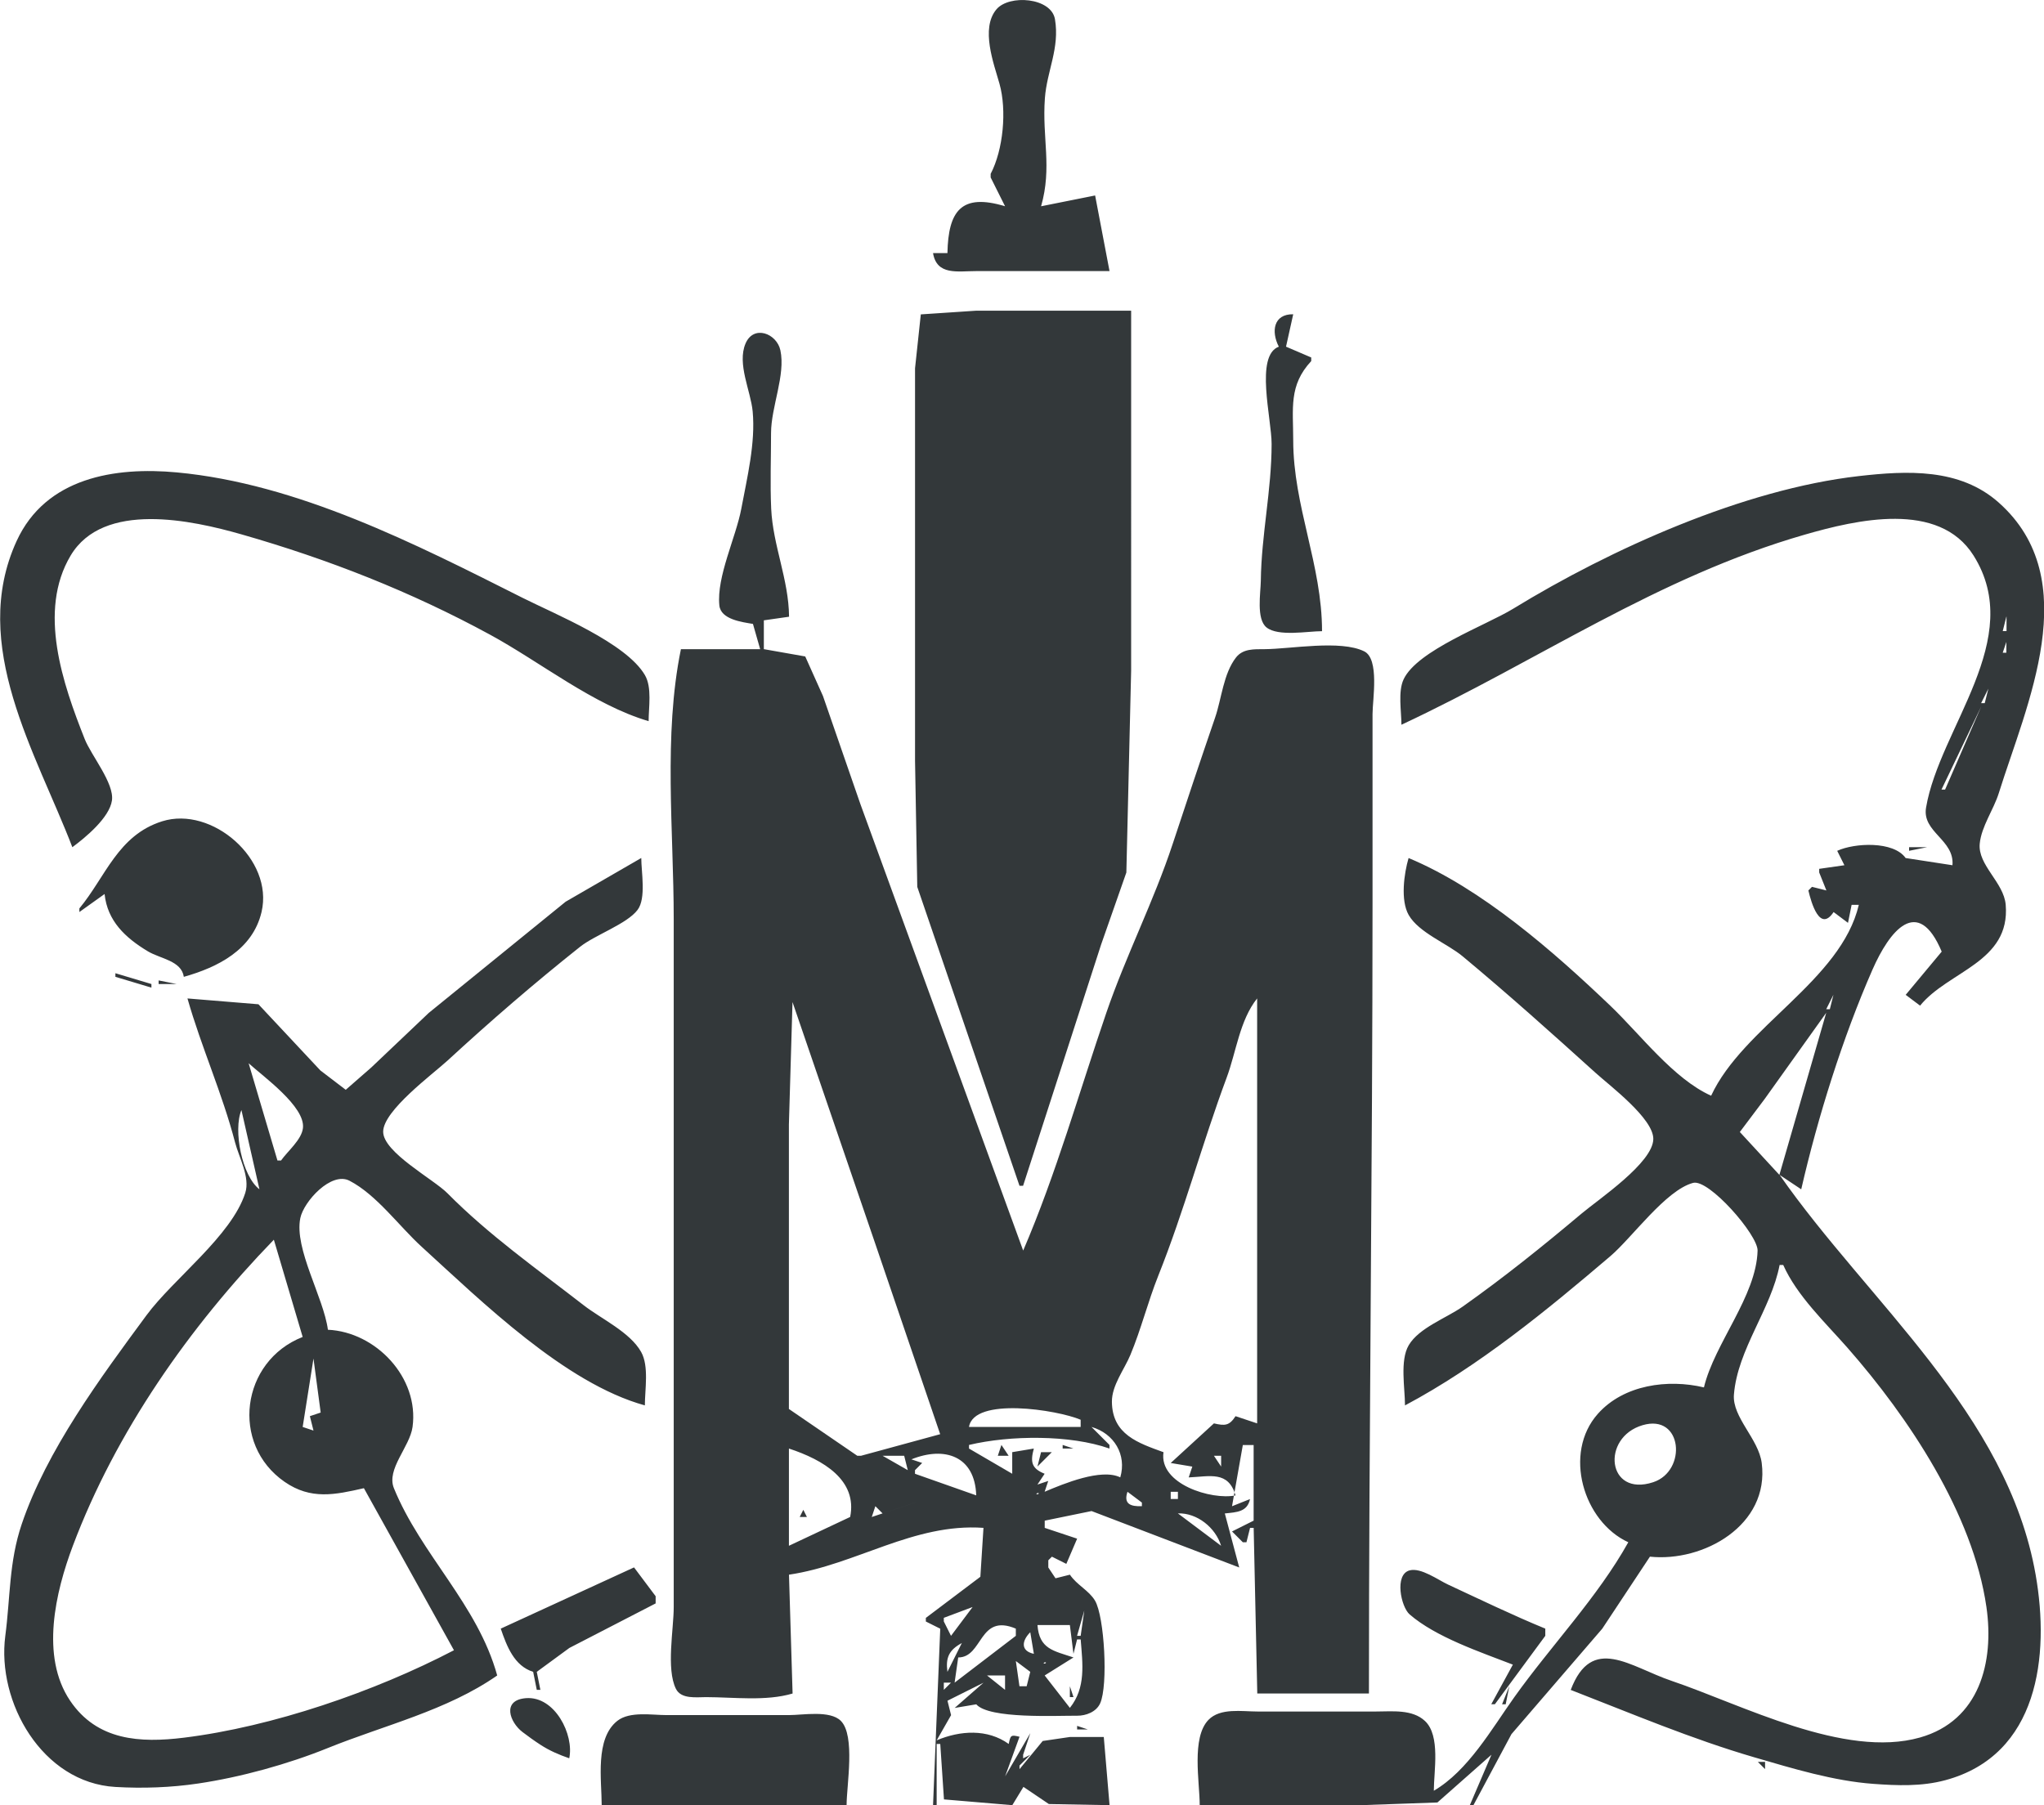 <?xml version="1.0" encoding="UTF-8" standalone="no"?>
<!-- Created with Inkscape (http://www.inkscape.org/) -->

<svg
   width="150.151mm"
   height="132.628mm"
   viewBox="0 0 150.151 132.628"
   version="1.1"
   id="svg237"
   xml:space="preserve"
   inkscape:version="1.2.2 (b0a84865, 2022-12-01)"
   sodipodi:docname="mupp.svg"
   xmlns:inkscape="http://www.inkscape.org/namespaces/inkscape"
   xmlns:sodipodi="http://sodipodi.sourceforge.net/DTD/sodipodi-0.dtd"
   xmlns="http://www.w3.org/2000/svg"
   xmlns:svg="http://www.w3.org/2000/svg"><sodipodi:namedview
     id="namedview239"
     pagecolor="#ffffff"
     bordercolor="#000000"
     borderopacity="0.25"
     inkscape:showpageshadow="2"
     inkscape:pageopacity="0.0"
     inkscape:pagecheckerboard="true"
     inkscape:deskcolor="#d1d1d1"
     inkscape:document-units="mm"
     showgrid="false"
     inkscape:zoom="0.914906"
     inkscape:cx="301.67034"
     inkscape:cy="377.63442"
     inkscape:window-width="1390"
     inkscape:window-height="1205"
     inkscape:window-x="865"
     inkscape:window-y="354"
     inkscape:window-maximized="0"
     inkscape:current-layer="layer1" /><defs
     id="defs234"><filter
       inkscape:label="Monochrome Transparency"
       inkscape:menu="Fill and Transparency"
       inkscape:menu-tooltip="Convert to a colorizable transparent positive or negative"
       style="color-interpolation-filters:sRGB;"
       id="filter220"
       x="0"
       y="0"
       width="1"
       height="1"><feColorMatrix
         type="luminanceToAlpha"
         result="fbSourceGraphic"
         id="feColorMatrix212" /><feFlood
         flood-color="rgb(134,39,24)"
         result="result1"
         flood-opacity="1"
         id="feFlood214" /><feComposite
         operator="out"
         in2="fbSourceGraphic"
         result="result2"
         id="feComposite216" /><feComposite
         operator="in"
         in2="SourceGraphic"
         id="feComposite218" /></filter></defs><g
     inkscape:label="Layer 1"
     inkscape:groupmode="layer"
     id="layer1"
     transform="translate(-30.515,-48.441)"><path
       style="fill:#33383a;stroke:none;stroke-width:0.265;filter:url(#filter220)"
       d="m 103.288,61.213 v 0.265 l 1.058,2.117 c -3.226,-0.978 -4.17,0.352 -4.233,3.44 h -1.058 c 0.277,1.659 1.8,1.323 3.175,1.323 h 9.79 l -1.058,-5.556 -3.969,0.794 c 0.823,-2.887 0.065,-5.006 0.279,-7.938 0.147,-2.012 1.101,-3.675 0.74,-5.806 -0.271,-1.596 -3.364,-1.835 -4.299,-0.725 -1.184,1.406 -0.189,4.001 0.225,5.472 0.546,1.94 0.279,4.843 -0.65,6.615 m 2.117,74.348 h 0.265 l 5.733,-17.727 1.854,-5.292 0.351,-14.817 V 71.267 h -11.377 l -4.074,0.272 -0.424,3.961 v 11.642 17.198 l 0.164,9.26 7.509,21.96 m 19.05,-61.648 c -1.766,0.651 -0.529,5.282 -0.529,7.144 0,3.397 -0.753,6.688 -0.793,10.054 -0.01,0.872 -0.352,2.818 0.423,3.432 0.862,0.683 3.024,0.272 4.074,0.272 0,-4.88 -2.116,-9.182 -2.117,-14.023 -2.7e-4,-2.348 -0.341,-4.034 1.323,-5.821 v -0.265 l -1.852,-0.794 0.529,-2.381 c -1.454,-0.024 -1.631,1.27 -1.058,2.381 m -38.629,20.373 0.529,1.852 h -5.821 c -1.299,6.326 -0.529,13.373 -0.529,19.844 v 35.983 14.552 c 0,1.623 -0.564,4.532 0.16,6.001 0.383,0.778 1.506,0.612 2.222,0.613 2.041,0.004 4.385,0.316 6.35,-0.265 l -0.265,-8.731 c 4.921,-0.727 9.153,-3.802 14.287,-3.44 l -0.228,3.594 -4.005,3.021 v 0.265 l 1.058,0.529 -0.529,12.965 h 0.265 v -4.498 h 0.265 l 0.272,4.074 5.02,0.424 0.818,-1.344 1.866,1.26 4.46,0.084 -0.424,-5.009 -2.486,-0.001 -2.001,0.294 -1.703,2.07 v -0.265 l 0.794,-0.794 -0.529,0.265 v -0.265 l 0.529,-1.587 -1.852,3.175 1.058,-2.91 c -0.634,-0.152 -0.658,-0.126 -0.794,0.529 -1.557,-1.12 -3.569,-0.995 -5.292,-0.265 l 1.058,-1.852 -0.265,-1.058 2.646,-1.323 -2.117,1.852 1.587,-0.265 c 0.95,1.087 5.891,0.825 7.408,0.837 0.653,0.005 1.408,-0.28 1.692,-0.91 0.596,-1.318 0.316,-6.368 -0.376,-7.541 -0.446,-0.756 -1.342,-1.152 -1.845,-1.911 l -1.058,0.265 -0.529,-0.794 v -0.529 l 0.265,-0.265 1.058,0.529 0.794,-1.852 -2.381,-0.794 v -0.529 l 3.44,-0.706 10.848,4.145 -1.058,-3.969 c 0.89,-0.093 1.65,-0.111 1.852,-1.058 l -1.323,0.529 0.794,-4.498 h 0.794 v 5.556 l -1.587,0.794 0.794,0.794 h 0.265 l 0.265,-1.058 h 0.265 l 0.265,12.171 h 8.202 c 0,-19.429 0.265,-38.782 0.265,-58.208 v -13.758 c 0,-1.054 0.523,-4.044 -0.613,-4.603 -1.745,-0.859 -5.387,-0.173 -7.324,-0.159 -0.759,0.005 -1.58,-0.048 -2.094,0.613 -0.926,1.191 -1.057,3.025 -1.534,4.414 -1.073,3.125 -2.074,6.119 -3.109,9.26 -1.394,4.231 -3.44,8.221 -4.884,12.435 -1.986,5.792 -3.688,11.842 -6.106,17.462 l -11.96,-32.808 -2.748,-7.938 -1.302,-2.903 -3.04,-0.537 v -2.117 l 1.852,-0.265 c -0.023,-2.734 -1.19,-5.246 -1.313,-7.938 -0.084,-1.845 -0.01,-3.709 -0.01,-5.556 0,-1.923 1.077,-4.254 0.686,-6.08 -0.265,-1.239 -1.968,-1.898 -2.562,-0.495 -0.634,1.498 0.386,3.48 0.526,4.988 0.216,2.328 -0.409,4.863 -0.835,7.144 -0.392,2.101 -1.827,4.999 -1.613,7.106 0.105,1.036 1.669,1.224 2.476,1.361 m -50.006,16.404 c 0.969,-0.713 2.735,-2.177 2.911,-3.44 0.175,-1.261 -1.522,-3.298 -1.998,-4.498 -1.609,-4.055 -3.468,-9.414 -1.037,-13.49 2.403,-4.029 8.915,-2.597 12.56,-1.554 6.358,1.82 12.44,4.204 18.256,7.371 3.705,2.017 7.597,5.16 11.642,6.35 0,-1.015 0.259,-2.475 -0.272,-3.384 -1.384,-2.369 -6.578,-4.464 -8.988,-5.677 -7.88,-3.966 -16.521,-8.389 -25.4,-9.215 -4.531,-0.421 -9.627,0.369 -11.769,5.047 -3.499,7.641 1.455,15.604 4.096,22.49 m 97.631,-8.996 c 10.065,-4.705 18.789,-10.845 29.633,-13.969 3.785,-1.09 9.849,-2.515 12.397,1.535 3.866,6.144 -2.492,12.639 -3.489,18.52 -0.306,1.808 2.097,2.356 1.94,4.234 l -3.44,-0.529 c -0.891,-1.261 -3.748,-1.118 -5.027,-0.529 l 0.529,1.058 -1.852,0.265 v 0.265 l 0.529,1.323 -1.058,-0.265 -0.265,0.265 c 0.212,0.911 0.846,3.106 1.852,1.587 l 1.058,0.794 0.265,-1.323 h 0.529 c -1.307,5.561 -8.502,8.963 -10.848,14.023 -2.757,-1.232 -5.217,-4.522 -7.409,-6.615 -4.165,-3.976 -9.444,-8.611 -14.816,-10.848 -0.333,1.128 -0.609,3.106 0.007,4.184 0.742,1.299 2.819,2.086 3.961,3.035 3.347,2.782 6.56,5.664 9.786,8.58 1.041,0.941 4.23,3.337 4.223,4.838 -0.008,1.745 -4.013,4.428 -5.277,5.491 -2.832,2.383 -5.704,4.694 -8.731,6.832 -1.186,0.838 -3.208,1.553 -3.961,2.838 -0.658,1.122 -0.272,3.155 -0.272,4.418 5.433,-2.891 10.411,-6.982 15.081,-10.961 1.605,-1.367 4.068,-4.847 6.081,-5.388 1.155,-0.311 4.77,3.825 4.739,4.976 -0.091,3.359 -3.163,6.803 -3.941,10.05 -2.645,-0.63 -5.885,-0.2 -7.79,1.938 -2.578,2.892 -1.066,7.926 2.234,9.439 -2.254,4.043 -5.679,7.601 -8.37,11.377 -1.664,2.334 -3.401,5.412 -5.917,6.879 0,-1.437 0.503,-4.035 -0.644,-5.119 -0.933,-0.882 -2.414,-0.702 -3.589,-0.702 h -8.731 c -1.129,0 -2.721,-0.283 -3.589,0.613 -1.27,1.31 -0.644,4.577 -0.644,6.266 h 11.906 l 5.556,-0.196 3.969,-3.508 -1.587,3.704 h 0.265 l 2.791,-5.216 6.67,-7.748 3.503,-5.292 c 3.924,0.415 8.799,-2.308 8.212,-6.879 -0.228,-1.777 -2.176,-3.363 -2.042,-5.028 0.268,-3.337 2.738,-6.282 3.356,-9.524 h 0.265 c 1.012,2.271 3.092,4.23 4.721,6.085 4.48,5.099 9.223,12.197 10.207,19.05 0.581,4.047 -0.509,8.342 -4.874,9.581 -5.559,1.578 -13.114,-2.424 -18.256,-4.161 -3.047,-1.03 -5.854,-3.433 -7.408,0.666 4.466,1.733 8.885,3.609 13.494,4.954 2.811,0.82 5.822,1.736 8.731,1.948 1.766,0.129 3.551,0.2 5.292,-0.269 6.848,-1.845 7.685,-9.132 6.635,-15.101 -2.089,-11.872 -12.305,-20.037 -18.806,-29.369 l 1.587,1.058 c 1.214,-5.294 3.051,-11.17 5.234,-16.14 1.24,-2.824 3.329,-5.509 5.085,-1.323 l -2.646,3.175 1.058,0.794 c 2.06,-2.545 6.641,-3.181 6.29,-7.408 -0.137,-1.653 -2.065,-2.913 -1.908,-4.498 0.125,-1.263 1.022,-2.498 1.399,-3.704 2.025,-6.481 6.373,-15.687 -0.008,-21.355 -2.861,-2.541 -6.739,-2.344 -10.27,-1.942 -8.459,0.963 -18.208,5.346 -25.4,9.749 -1.981,1.213 -7.044,3.052 -8.043,5.184 -0.425,0.907 -0.16,2.353 -0.16,3.336 m -7.144,-14.023 -0.265,0.265 0.265,-0.265 m 51.594,6.085 v 1.058 H 177.635 l 0.265,-1.058 m 0,1.852 v 0.794 H 177.635 l 0.265,-0.794 m -1.323,3.44 -0.265,1.058 h -0.265 l 0.529,-1.058 m -0.529,1.323 -2.646,6.085 h -0.265 l 2.91,-6.085 m -3.44,7.673 -0.265,0.265 0.265,-0.265 m -136.26,7.144 v 0.265 l 1.852,-1.323 c 0.204,1.979 1.522,3.214 3.175,4.208 0.923,0.555 2.469,0.687 2.646,1.877 2.475,-0.697 5.052,-1.974 5.709,-4.763 0.912,-3.873 -3.645,-7.81 -7.296,-6.666 -3.261,1.021 -4.164,4.091 -6.085,6.402 m 134.409,-4.498 v 0.265 l 1.323,-0.265 h -1.323 m -133.085,0.794 -0.265,0.529 0.265,-0.529 m 6.615,10.319 c 1.016,3.571 2.563,6.986 3.498,10.583 0.288,1.106 1.115,2.556 0.748,3.704 -1.009,3.16 -5.279,6.306 -7.261,8.996 -3.362,4.561 -7.332,9.921 -9.163,15.346 -0.939,2.782 -0.83,5.356 -1.204,8.202 -0.638,4.859 2.704,10.79 8.09,11.101 2.023,0.117 4.085,0.044 6.085,-0.254 3.137,-0.467 6.585,-1.419 9.525,-2.609 4.145,-1.677 8.738,-2.748 12.435,-5.328 -1.436,-5.209 -5.6,-8.878 -7.588,-13.758 -0.57,-1.4 1.167,-3.032 1.369,-4.498 0.5,-3.63 -2.697,-6.983 -6.217,-7.144 -0.314,-2.371 -2.489,-5.949 -2.028,-8.202 0.249,-1.216 2.267,-3.445 3.615,-2.746 1.987,1.03 3.647,3.344 5.292,4.843 4.413,4.022 10.541,10.045 16.404,11.662 0,-1.163 0.314,-2.877 -0.272,-3.923 -0.817,-1.46 -2.934,-2.433 -4.226,-3.437 -3.424,-2.66 -6.951,-5.14 -10.01,-8.231 -1.017,-1.027 -4.719,-3 -4.716,-4.518 0.002,-1.55 3.657,-4.238 4.724,-5.22 3.169,-2.918 6.367,-5.682 9.738,-8.362 1.098,-0.873 3.444,-1.677 4.226,-2.713 0.643,-0.852 0.272,-2.794 0.272,-3.813 l -5.556,3.212 -10.054,8.169 -4.223,4.01 -1.876,1.64 -1.862,-1.421 -4.551,-4.863 -5.216,-0.428 m -6.879,-3.44 1.323,1.587 -1.323,-1.587 m 1.587,1.587 v 0.265 l 2.646,0.794 v -0.265 l -2.646,-0.794 m 3.175,0.529 v 0.265 h 1.323 l -1.323,-0.265 m 123.031,1.058 -0.265,1.058 h -0.265 l 0.529,-1.058 m -42.333,0.265 v 31.221 l -1.587,-0.529 c -0.458,0.706 -0.778,0.717 -1.587,0.529 l -3.175,2.91 1.587,0.265 -0.265,0.794 c 1.554,-0.066 2.909,-0.505 3.44,1.323 -1.761,0.356 -5.641,-0.827 -5.292,-3.175 -1.839,-0.672 -3.768,-1.285 -3.79,-3.704 -0.011,-1.205 0.911,-2.37 1.356,-3.44 0.791,-1.897 1.287,-3.91 2.05,-5.821 1.897,-4.746 3.234,-9.746 5.023,-14.552 0.704,-1.89 0.957,-4.216 2.239,-5.821 m -34.131,0.265 6.07,17.727 4.778,14.023 -5.821,1.587 h -0.265 l -5.027,-3.44 v -20.902 l 0.265,-8.996 m 75.935,0.794 -3.44,11.906 -2.905,-3.151 1.826,-2.429 4.518,-6.326 m -115.887,3.704 c 1.064,0.97 4.173,3.185 3.99,4.763 -0.1,0.862 -1.127,1.694 -1.608,2.381 h -0.265 l -2.117,-7.144 m -1.058,1.852 -0.265,0.265 0.265,-0.265 m 0.176,0.97 -0.088,0.176 0.088,-0.176 m 0.353,0.617 1.323,5.821 c -1.286,-0.975 -1.938,-4.352 -1.323,-5.821 m 2.029,8.908 -0.088,0.176 0.088,-0.176 m 0.353,0.617 2.117,7.144 c -4.538,1.781 -5.332,7.876 -1.323,10.648 1.926,1.332 3.696,0.95 5.821,0.464 l 6.615,11.906 c -5.82,3.039 -13.335,5.623 -19.844,6.425 -3.206,0.395 -6.373,0.225 -8.358,-2.725 -2.19,-3.255 -1.068,-7.986 0.207,-11.373 3.151,-8.366 8.555,-16.083 14.766,-22.49 m 2.91,8.731 0.529,3.969 -0.794,0.265 0.265,1.058 -0.794,-0.265 0.794,-5.027 m 57.326,3.351 -0.088,0.176 0.088,-0.176 m -0.97,1.146 v 0.529 h -8.202 c 0.355,-2.22 6.476,-1.261 8.202,-0.529 m 41.275,0.401 c 2.954,-0.873 3.284,3.369 0.783,4.189 -3.4,1.115 -3.841,-3.286 -0.783,-4.189 m -96.573,0.128 -0.265,0.265 0.265,-0.265 m 58.208,3.704 c -1.397,-0.682 -4.151,0.462 -5.556,1.058 l 0.265,-0.794 -0.794,0.265 0.529,-0.794 c -0.974,-0.391 -1.059,-0.87 -0.794,-1.852 l -1.587,0.265 v 1.587 l -3.175,-1.852 v -0.265 c 3.021,-0.719 7.429,-0.754 10.319,0.265 v -0.265 l -1.323,-1.323 c 1.662,0.478 2.602,2.041 2.117,3.704 m -8.731,-2.381 -0.265,0.794 h 0.794 l -0.529,-0.794 m 4.498,0 v 0.265 h 0.794 l -0.794,-0.265 m -15.61,5.292 -4.498,2.117 v -7.144 c 2.52,0.829 5.046,2.314 4.498,5.027 m 9.26,-1.587 -4.498,-1.587 v -0.265 l 0.529,-0.529 -0.794,-0.265 c 2.446,-0.987 4.671,-0.242 4.763,2.646 m 4.763,-3.175 -0.265,1.058 1.058,-1.058 h -0.794 m -10.054,0.265 0.265,1.058 -1.852,-1.058 h 1.587 m 23.283,0 v 0.794 l -0.529,-0.794 h 0.529 m 0.529,0.265 -0.265,0.265 0.265,-0.265 m -6.35,1.587 -0.794,-0.529 0.794,0.529 m -25.488,0.882 0.176,0.088 -0.176,-0.088 m 0.882,-0.088 -0.529,0.794 0.529,-0.794 m 16.933,0.088 c 0.205,0 0.042,0.132 -0.088,0.088 l 0.088,-0.088 m 6.615,-0.088 1.058,0.794 v 0.265 c -0.829,0.033 -1.364,-0.162 -1.058,-1.058 m 3.704,0 v 0.529 h -0.529 v -0.529 h 0.529 m -26.194,0.265 -0.265,0.794 0.265,-0.794 m 6.879,0.529 -3.175,1.058 0.265,-0.794 0.529,0.529 2.381,-0.794 m -8.202,0.529 -0.265,0.529 h 0.529 l -0.265,-0.529 m 26.987,0.529 -1.323,-0.265 1.323,0.265 m 3.704,2.117 -3.175,-2.381 c 1.407,-0.05 2.765,1.04 3.175,2.381 m 0,-2.646 -0.265,0.265 0.265,-0.265 m -17.198,0.529 -0.265,0.265 0.265,-0.265 m -35.719,8.202 c 0.444,1.3 0.993,2.742 2.381,3.175 l 0.265,1.323 h 0.265 l -0.265,-1.323 2.396,-1.756 6.336,-3.271 v -0.529 l -1.587,-2.117 -9.79,4.498 m 74.348,2.646 -1.587,2.91 h 0.265 l 3.704,-5.027 v -0.529 c -2.412,-0.991 -4.779,-2.138 -7.144,-3.237 -0.724,-0.336 -1.996,-1.268 -2.826,-1.042 -1.134,0.308 -0.629,2.682 0,3.23 1.925,1.676 5.225,2.778 7.589,3.695 m -39.688,-4.233 -1.587,2.117 -0.529,-1.058 v -0.265 l 2.117,-0.794 m 8.202,0.265 -0.265,1.852 h -0.265 l 0.529,-1.852 m -5.821,0.529 -0.265,0.265 0.265,-0.265 m 0.794,0.794 v 0.529 l -4.498,3.44 0.265,-1.852 c 1.834,0 1.496,-3.269 4.233,-2.117 m 3.969,-0.265 0.265,2.117 0.265,-1.058 h 0.265 c 0.141,1.802 0.395,3.538 -0.794,5.027 l -1.852,-2.381 2.117,-1.323 c -1.486,-0.496 -2.512,-0.617 -2.646,-2.381 h 2.381 m -2.91,0.529 0.265,1.587 c -0.987,-0.211 -0.895,-0.958 -0.265,-1.587 m -5.027,0.794 -1.058,2.117 c -0.144,-1.051 0.12,-1.611 1.058,-2.117 m 3.969,1.323 1.058,0.794 -0.265,1.058 h -0.529 l -0.265,-1.852 m 1.323,0 -0.265,0.265 0.265,-0.265 m 0.794,0.088 c 0.205,0 0.042,0.132 -0.088,0.088 l 0.088,-0.088 m -2.91,0.97 v 1.058 l -1.323,-1.058 h 1.323 m -3.969,0.529 -0.529,0.529 v -0.529 h 0.529 m 8.731,0.265 v 0.794 h 0.265 l -0.265,-0.794 m 32.279,0 -0.529,1.323 h 0.265 l 0.265,-1.323 m -69.056,5.292 c 0.368,-1.724 -1.049,-4.578 -3.174,-4.418 -1.806,0.136 -1.195,1.775 -0.261,2.488 0.426,0.325 0.868,0.643 1.318,0.935 0.672,0.438 1.363,0.733 2.117,0.995 m 30.604,-4.321 -0.088,0.176 0.088,-0.176 m -0.441,0.088 -0.265,0.265 0.265,-0.265 m -27.781,7.673 h 17.992 c 0,-1.449 0.658,-5.108 -0.424,-6.19 -0.797,-0.796 -2.783,-0.424 -3.809,-0.424 h -8.996 c -1.085,0 -2.703,-0.294 -3.613,0.424 -1.655,1.307 -1.149,4.352 -1.149,6.19 m 34.925,-5.821 v 0.265 h 0.794 l -0.794,-0.265 m 2.117,0 0.265,0.265 -0.265,-0.265 m -77.258,1.323 -0.265,0.265 0.265,-0.265 m 125.148,1.323 0.529,0.529 v -0.529 z"
       id="path277" /></g></svg>
